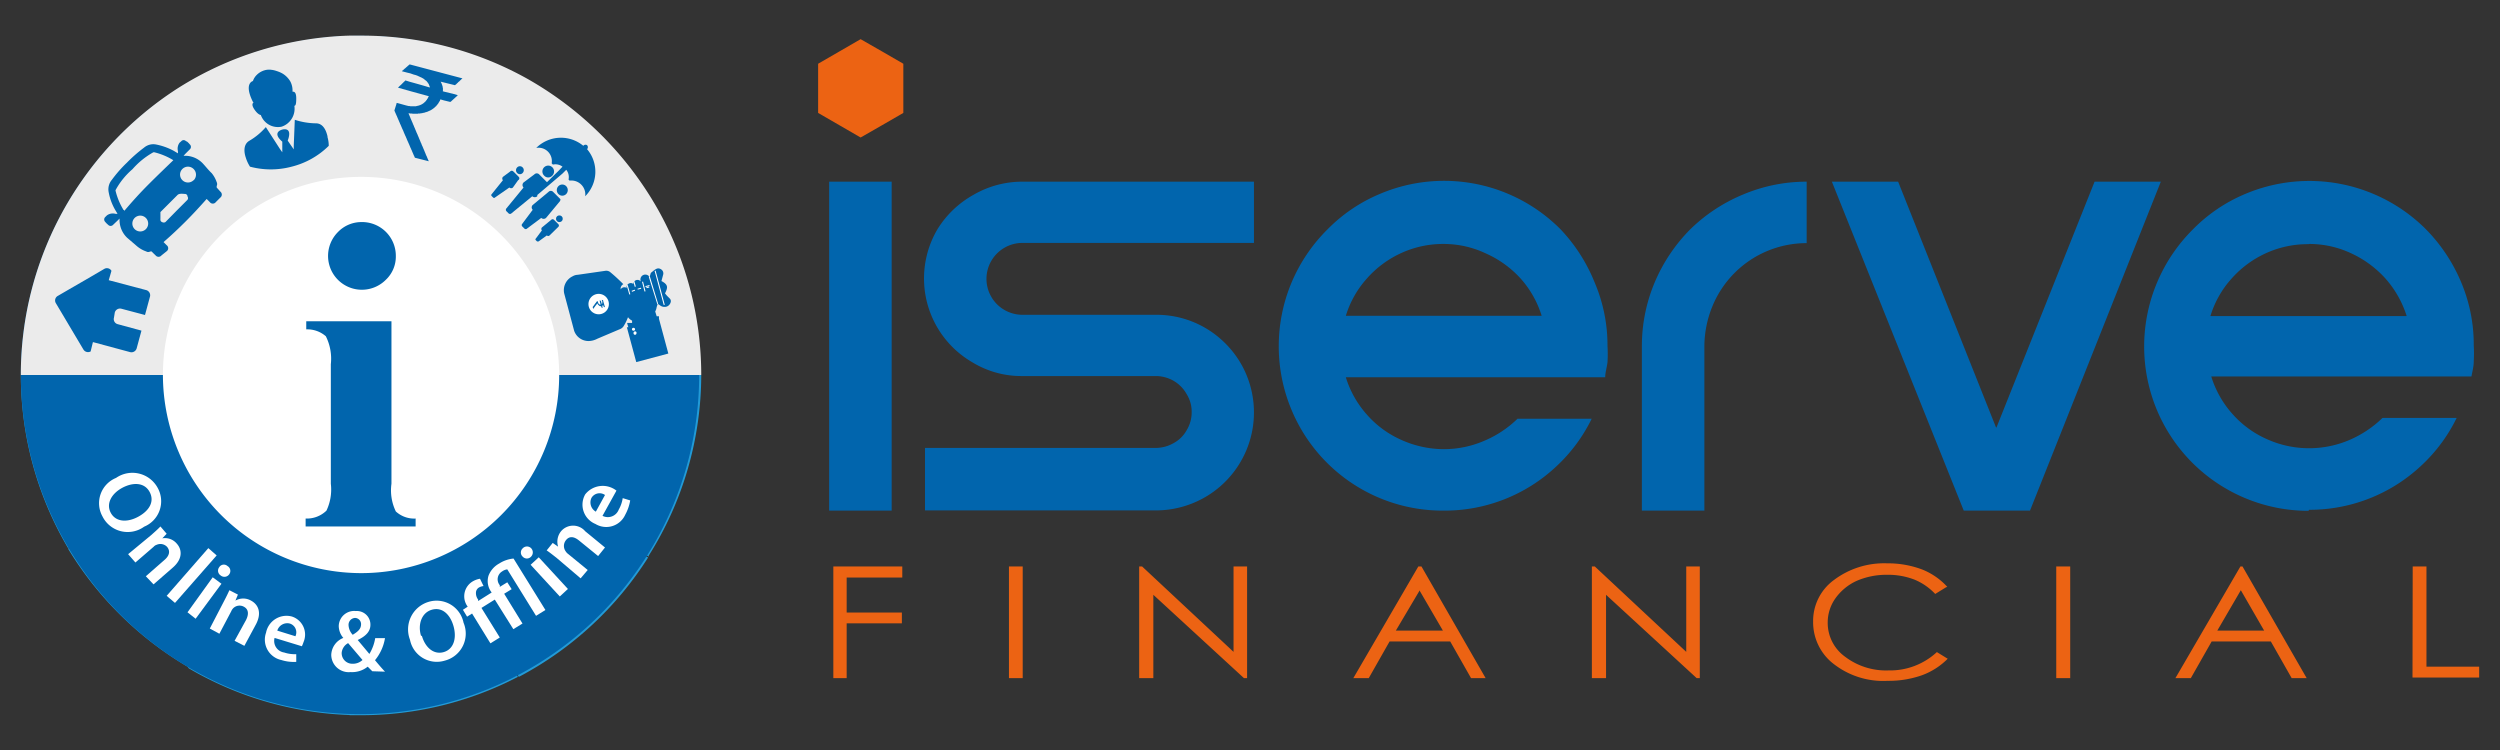 <svg id="Layer_1" data-name="Layer 1" xmlns="http://www.w3.org/2000/svg" viewBox="0 0 120 36"><rect x="0" y="0" width="120" height="36" fill="#333333" stroke="none"/><defs><style>.cls-1{fill:#229bd7;}.cls-1,.cls-2,.cls-3,.cls-6,.cls-7{fill-rule:evenodd;}.cls-2,.cls-4{fill:#0165ad;}.cls-3{fill:#ebebeb;}.cls-5,.cls-6{fill:#fff;}.cls-7{fill:#ec6313;}</style></defs><title>Iserve Logo-03</title><path class="cls-1" d="M26.74,18a9.39,9.39,0,0,1-1.6,5.26l0,0,6,3.46,0-.05A16.28,16.28,0,0,0,33.66,18Zm-1.63,5.3,6,3.46A16.38,16.38,0,0,1,25,32.44l-.1.05-3.46-6,.08,0a9.52,9.52,0,0,0,3.63-3.15ZM21.4,26.49a9.38,9.38,0,0,1-4.07.92h-.55v6.92h.55a16.28,16.28,0,0,0,7.53-1.84l-3.46-6Zm-4.62.91v6.92a16.34,16.34,0,0,1-7.72-2.24L9,32l3.46-6,.07,0a9.31,9.31,0,0,0,4.28,1.32ZM12.43,26a9.31,9.31,0,0,1-3.15-3.15l0,0-6,3.46,0,.05A16.51,16.51,0,0,0,9,32l3.46-6ZM9.25,22.84A9.37,9.37,0,0,1,7.92,18H1a16.33,16.33,0,0,0,2.26,8.3Z"/><path class="cls-2" d="M17.33,34.28A16.28,16.28,0,1,0,1,18,16.31,16.31,0,0,0,17.33,34.28Z"/><path class="cls-3" d="M31.55,10h0a16.56,16.56,0,0,0-6.24-6.22h0a16.32,16.32,0,0,0-8-2.07h-.55A16.28,16.28,0,0,0,8.56,4.22h0a16.45,16.45,0,0,0-5.7,6.21h0A16.28,16.28,0,0,0,1,17.88V18H7.92v-.1a9.36,9.36,0,0,1,.93-4v0A9.46,9.46,0,0,1,12,10.23l0,0A9.37,9.37,0,0,1,16.78,8.6h.55a9.3,9.3,0,0,1,4.51,1.15h0a9.46,9.46,0,0,1,3.69,3.68h0A9.43,9.43,0,0,1,26.74,18V18h6.92v0A16.22,16.22,0,0,0,31.55,10Z"/><path class="cls-2" d="M12.14,4.89h0c-.45-.9,0-1,0-1a.74.74,0,0,1,.19-.3.87.87,0,0,1,.48-.24.78.78,0,0,1,.21,0h0a1.1,1.1,0,0,1,.26.06,1.39,1.39,0,0,1,.28.12,1.09,1.09,0,0,1,.37.37.92.92,0,0,1,.11.5c.07,0,.18,0,.18.33s-.05.34-.09.35a.91.91,0,0,1-.61,1,.87.87,0,0,1-1-.56s-.12,0-.29-.24-.11-.32-.06-.36Zm3.58,1.65c-.05-.21-.18-.63-.57-.62a3.39,3.39,0,0,1-1-.17L14.1,7v.17l-.29-.42c.26-.69-.26-.53-.26-.53s-.53.12,0,.58l0,.51-.1-.14h0L13.34,7h0l-.58-.9a3.12,3.12,0,0,1-.78.65c-.34.19-.25.62-.18.82A1.76,1.76,0,0,0,12,8a3.88,3.88,0,0,0,2,0v0a3.85,3.85,0,0,0,1.78-1,1.5,1.5,0,0,0-.06-.42Z"/><path class="cls-2" d="M8.93,6.78a.15.15,0,0,0-.23,0l-.08.07a.48.48,0,0,0-.08.4.81.81,0,0,1,0,.11l-.2-.12a3,3,0,0,0-.88-.31.69.69,0,0,0-.55.16,7,7,0,0,0-.82.72,6.22,6.22,0,0,0-.72.82.71.71,0,0,0-.16.56,2.66,2.66,0,0,0,.31.87l.12.2a.29.29,0,0,1-.11,0,.48.48,0,0,0-.4.08l-.08.08a.16.16,0,0,0,0,.23.93.93,0,0,0,.14.14.16.16,0,0,0,.24,0l.22-.21.09-.09h0a.09.09,0,0,0,0,0,1.18,1.18,0,0,0,.36.92l.49.42a1.4,1.4,0,0,0,.43.24.18.18,0,0,0,.19,0,0,0,0,0,1,.07,0c.06.07.13.13.19.19a.18.18,0,0,0,.28,0L8,12.06a.18.18,0,0,0,0-.29l-.15-.15c.37-.32.72-.65,1.07-1s.67-.7,1-1.07l.15.15a.18.18,0,0,0,.29,0l.22-.22a.18.18,0,0,0,0-.28L10.4,9a0,0,0,0,1,0-.07.21.21,0,0,0,0-.19,1.4,1.4,0,0,0-.24-.43C10,8.16,9.88,8,9.73,7.84a1.17,1.17,0,0,0-.92-.36h0v0l.08-.09.22-.22a.16.16,0,0,0,0-.24.93.93,0,0,0-.14-.14Zm-3,3.3a3.19,3.19,0,0,1-.38-.91.07.07,0,0,1,0-.05h0l0,0a3.55,3.55,0,0,1,.81-1,3.75,3.75,0,0,1,1-.81l0,0h.05a3.19,3.19,0,0,1,.91.38l0,0C8,8,7.56,8.42,7.14,8.84s-.8.84-1.18,1.29l0-.05ZM7,11a.38.38,0,1,1,0-.54A.38.38,0,0,1,7,11ZM9,9.43a.14.14,0,0,1,0,.16l-.53.53h0l-.53.54a.16.16,0,0,1-.16,0,.12.12,0,0,1-.08-.13c0-.11,0-.27,0-.35l.41-.41.41-.41c.08-.08.23-.06.35-.05A.12.12,0,0,1,9,9.43Zm.29-.78a.38.38,0,1,1,0-.54A.38.38,0,0,1,9.3,8.65Z"/><path class="cls-2" d="M26.51,8.43a.28.28,0,1,0-.39,0A.26.26,0,0,0,26.51,8.43Z"/><path class="cls-2" d="M26.9,9.56l-.35-.35a.15.15,0,0,0-.22,0l-.76.63a.16.16,0,0,0,0,.23l0,0-.5.67a.09.09,0,0,0,0,.13l.1.1a.09.09,0,0,0,.13,0l.68-.51,0,0a.17.17,0,0,0,.23,0l.64-.77A.16.16,0,0,0,26.9,9.56Z"/><path class="cls-2" d="M27.18,9.31a.27.27,0,0,0,0-.37.26.26,0,0,0-.38,0,.27.27,0,0,0,0,.37A.26.26,0,0,0,27.18,9.31Z"/><path class="cls-2" d="M24.89,8.48l-.25-.25a.1.1,0,0,0-.15,0l-.35.26a.12.12,0,0,0,0,.16l0,0-.54.67a.06.06,0,0,0,0,.09l.07.07a.06.06,0,0,0,.09,0L24.45,9l0,0a.12.12,0,0,0,.17,0l.25-.35A.1.1,0,0,0,24.89,8.48Z"/><path class="cls-2" d="M25.09,8.3a.19.19,0,0,0,0-.26.18.18,0,0,0-.27,0,.19.19,0,0,0,0,.26A.18.18,0,0,0,25.09,8.3Z"/><path class="cls-2" d="M26.8,10.89a.09.09,0,0,0,0-.13l-.21-.21a.09.09,0,0,0-.13,0l-.45.37a.11.11,0,0,0,0,.14l0,0-.29.39a.05.05,0,0,0,0,.08l.06.06a0,0,0,0,0,.07,0l.4-.29,0,0a.09.09,0,0,0,.13,0Z"/><circle class="cls-4" cx="26.85" cy="10.5" r="0.16"/><path class="cls-2" d="M26.25,8.74s0,0,0,0l-.37-.37a.16.16,0,0,0-.23,0l-.52.39a.17.17,0,0,0,0,.24l0,0-.82,1a.1.1,0,0,0,0,.14l.1.1a.1.1,0,0,0,.14,0l1-.82,0,0a.18.18,0,0,0,.24,0l0-.06L27,8.33l.18-.18a.56.56,0,0,1,.11.47l.05.05a.67.67,0,0,1,.75.75h0a1.67,1.67,0,0,0,.09-2.26.14.14,0,0,0,0-.19A.13.13,0,0,0,28,7a1.68,1.68,0,0,0-2.26.1h0a.64.64,0,0,1,.74.74l.06.06A.56.56,0,0,1,27,8l-.18.19-.56.55Zm0,0Z"/><path class="cls-2" d="M31.18,13.3l.06-.2c.2-.16.31-.28.48-.18a.23.23,0,0,1,.11.27l-.08.3c.32.17.32.3.17.59a1.47,1.47,0,0,0,.19.21c.06.06.09.09.09.17s-.09.29-.33.27a.32.32,0,0,1-.17-.06l-.13-.09-.05.16a.58.58,0,0,1-.07.21l.07.23.11,0,0,.12h0l.45,1.67-1.54.41-.45-1.67.07,0-.06-.21.24,0,0-.11a.54.54,0,0,1-.29-.38l-.29-1a.21.21,0,0,1,.32-.19.2.2,0,0,1,.32-.19.2.2,0,0,1,.37-.1A.2.2,0,0,1,31.18,13.3Z"/><rect class="cls-5" x="31.49" y="13.02" width="0.05" height="1.69" transform="matrix(0.97, -0.26, 0.26, 0.97, -2.51, 8.56)"/><polygon class="cls-6" points="31.19 13.26 31.59 14.58 31.55 14.6 31.14 13.28 31.19 13.26"/><rect class="cls-5" x="30.84" y="13.37" width="0.05" height="0.48" transform="matrix(0.97, -0.25, 0.25, 0.97, -2.44, 8.27)"/><polygon class="cls-6" points="30.45 13.5 30.52 13.75 30.47 13.77 30.4 13.51 30.45 13.5"/><rect class="cls-5" x="30.14" y="13.68" width="0.05" height="0.46" transform="translate(-2.64 8.71) rotate(-15.75)"/><path class="cls-2" d="M30.09,14.94a.51.51,0,0,0,.09.18,2.39,2.39,0,0,1-.23.51.38.38,0,0,1-.22.18l-1.06.45a.92.92,0,0,1-.43.11.73.73,0,0,1-.68-.49l-.48-1.8a.74.74,0,0,1,.41-.82.51.51,0,0,1,.24-.07L29.05,13a.3.3,0,0,1,.25.07c.22.18.43.38.62.57a.24.24,0,0,0-.13.21Z"/><path class="cls-6" d="M30.48,15.79a.06.06,0,0,1-.05.08.07.07,0,1,1,0-.13A.06.06,0,0,1,30.48,15.79Z"/><path class="cls-6" d="M30.55,16a.07.07,0,1,1-.14,0,.08.08,0,0,1,.05-.09A.07.07,0,0,1,30.55,16Z"/><path class="cls-6" d="M29.21,14.47a.49.49,0,0,1-.35.6.49.49,0,1,1,.35-.6Z"/><polygon class="cls-6" points="31.18 13.73 30.99 13.78 30.98 13.73 31.17 13.68 31.18 13.73"/><polygon class="cls-6" points="30.78 13.86 30.61 13.9 30.6 13.86 30.76 13.81 30.78 13.86"/><polygon class="cls-6" points="31.17 13.8 31.04 13.83 31.02 13.79 31.15 13.75 31.17 13.8"/><rect class="cls-5" x="30.32" y="13.93" width="0.16" height="0.05" transform="translate(-2.97 11.67) rotate(-20.74)"/><polygon class="cls-2" points="28.95 14.41 28.95 14.41 28.95 14.41 28.94 14.41 28.94 14.41 28.94 14.41 28.94 14.41 28.94 14.41 28.94 14.41 28.94 14.41 28.94 14.41 28.93 14.41 28.93 14.41 28.93 14.41 28.93 14.4 28.93 14.4 28.93 14.4 28.93 14.4 28.93 14.4 28.93 14.4 28.92 14.4 28.92 14.4 28.92 14.4 28.92 14.4 28.92 14.4 28.92 14.4 28.92 14.4 28.91 14.4 28.91 14.4 28.91 14.4 28.91 14.4 28.91 14.4 28.91 14.4 28.91 14.4 28.91 14.4 28.91 14.4 28.9 14.4 28.9 14.4 28.9 14.4 28.9 14.39 28.9 14.39 28.9 14.39 28.9 14.39 28.9 14.39 28.89 14.39 28.89 14.39 28.89 14.39 28.89 14.39 28.89 14.39 28.89 14.39 28.89 14.39 28.89 14.39 28.88 14.39 28.89 14.39 28.89 14.43 28.9 14.44 28.91 14.47 28.91 14.48 28.91 14.49 28.91 14.49 28.91 14.5 28.91 14.5 28.91 14.51 28.91 14.51 28.91 14.51 28.91 14.52 28.91 14.52 28.91 14.52 28.91 14.53 28.91 14.53 28.91 14.53 28.91 14.53 28.91 14.54 28.91 14.54 28.91 14.54 28.91 14.54 28.91 14.54 28.91 14.55 28.91 14.55 28.91 14.55 28.91 14.55 28.91 14.55 28.91 14.55 28.91 14.56 28.91 14.56 28.91 14.56 28.91 14.56 28.91 14.56 28.91 14.56 28.91 14.56 28.91 14.56 28.91 14.57 28.91 14.57 28.91 14.57 28.9 14.57 28.9 14.57 28.9 14.57 28.9 14.57 28.9 14.57 28.9 14.57 28.9 14.57 28.9 14.58 28.9 14.58 28.9 14.58 28.9 14.58 28.9 14.58 28.9 14.58 28.9 14.58 28.9 14.58 28.9 14.58 28.9 14.58 28.9 14.59 28.89 14.59 28.89 14.59 28.89 14.59 28.89 14.59 28.89 14.59 28.89 14.59 28.89 14.59 28.89 14.59 28.89 14.59 28.89 14.6 28.89 14.6 28.88 14.6 28.88 14.56 28.86 14.51 28.85 14.46 28.84 14.44 28.84 14.44 28.84 14.44 28.84 14.44 28.84 14.44 28.84 14.44 28.84 14.44 28.84 14.44 28.83 14.44 28.83 14.44 28.83 14.44 28.83 14.44 28.83 14.44 28.83 14.44 28.83 14.43 28.82 14.43 28.82 14.43 28.82 14.43 28.82 14.43 28.82 14.43 28.82 14.43 28.82 14.43 28.82 14.43 28.82 14.43 28.81 14.43 28.81 14.43 28.81 14.43 28.81 14.43 28.81 14.43 28.81 14.43 28.8 14.43 28.8 14.43 28.8 14.43 28.8 14.43 28.8 14.43 28.8 14.43 28.8 14.43 28.8 14.43 28.79 14.43 28.79 14.42 28.79 14.42 28.79 14.42 28.79 14.42 28.79 14.42 28.79 14.42 28.79 14.42 28.78 14.42 28.78 14.42 28.78 14.42 28.8 14.51 28.83 14.62 28.83 14.62 28.83 14.62 28.82 14.62 28.82 14.62 28.82 14.62 28.82 14.62 28.81 14.62 28.81 14.62 28.81 14.62 28.81 14.62 28.8 14.62 28.8 14.62 28.8 14.62 28.8 14.62 28.8 14.62 28.8 14.62 28.79 14.62 28.79 14.62 28.79 14.62 28.79 14.62 28.79 14.62 28.79 14.62 28.79 14.62 28.79 14.61 28.78 14.61 28.78 14.61 28.78 14.61 28.78 14.61 28.78 14.61 28.78 14.61 28.78 14.61 28.78 14.61 28.77 14.61 28.77 14.61 28.77 14.61 28.77 14.61 28.77 14.61 28.77 14.61 28.77 14.61 28.77 14.61 28.77 14.61 28.77 14.61 28.77 14.61 28.76 14.61 28.76 14.6 28.76 14.6 28.76 14.6 28.76 14.6 28.76 14.6 28.76 14.6 28.76 14.6 28.76 14.6 28.76 14.6 28.75 14.6 28.75 14.6 28.75 14.6 28.75 14.6 28.75 14.6 28.75 14.6 28.75 14.59 28.75 14.59 28.75 14.59 28.75 14.59 28.75 14.59 28.74 14.59 28.74 14.59 28.74 14.59 28.74 14.59 28.74 14.58 28.74 14.58 28.74 14.58 28.74 14.58 28.73 14.58 28.73 14.58 28.73 14.57 28.73 14.57 28.73 14.57 28.73 14.57 28.73 14.57 28.73 14.56 28.73 14.56 28.72 14.56 28.72 14.56 28.72 14.55 28.72 14.55 28.72 14.54 28.71 14.54 28.71 14.53 28.71 14.52 28.7 14.48 28.7 14.47 28.69 14.46 28.68 14.46 28.65 14.47 28.64 14.47 28.64 14.47 28.64 14.48 28.64 14.48 28.64 14.48 28.64 14.48 28.64 14.48 28.64 14.48 28.64 14.48 28.64 14.48 28.64 14.48 28.64 14.48 28.63 14.49 28.63 14.49 28.63 14.49 28.63 14.49 28.63 14.49 28.63 14.49 28.63 14.49 28.63 14.49 28.63 14.49 28.63 14.49 28.63 14.49 28.63 14.5 28.63 14.5 28.63 14.5 28.62 14.5 28.62 14.5 28.62 14.5 28.62 14.5 28.62 14.5 28.62 14.5 28.62 14.5 28.62 14.51 28.62 14.51 28.62 14.51 28.62 14.51 28.62 14.51 28.62 14.51 28.62 14.51 28.61 14.51 28.61 14.51 28.61 14.51 28.61 14.51 28.61 14.52 28.61 14.52 28.61 14.52 28.61 14.52 28.61 14.52 28.61 14.52 28.61 14.52 28.61 14.52 28.61 14.52 28.61 14.52 28.61 14.52 28.61 14.53 28.6 14.53 28.6 14.53 28.6 14.53 28.6 14.53 28.6 14.53 28.6 14.53 28.6 14.53 28.6 14.53 28.6 14.53 28.6 14.53 28.6 14.54 28.6 14.54 28.6 14.54 28.6 14.54 28.59 14.54 28.59 14.54 28.59 14.54 28.59 14.54 28.59 14.54 28.59 14.54 28.59 14.54 28.59 14.54 28.59 14.55 28.59 14.55 28.59 14.55 28.59 14.55 28.59 14.55 28.59 14.55 28.59 14.55 28.59 14.55 28.59 14.55 28.58 14.55 28.58 14.56 28.58 14.56 28.58 14.56 28.58 14.56 28.58 14.56 28.58 14.56 28.58 14.56 28.58 14.56 28.58 14.56 28.58 14.56 28.58 14.56 28.57 14.57 28.57 14.57 28.57 14.57 28.57 14.57 28.57 14.57 28.57 14.57 28.57 14.57 28.57 14.57 28.57 14.57 28.57 14.57 28.57 14.57 28.57 14.58 28.57 14.58 28.57 14.58 28.57 14.58 28.56 14.58 28.56 14.58 28.56 14.58 28.56 14.58 28.56 14.58 28.56 14.58 28.56 14.59 28.56 14.59 28.56 14.59 28.56 14.59 28.56 14.59 28.56 14.59 28.56 14.59 28.56 14.59 28.56 14.59 28.55 14.59 28.55 14.59 28.55 14.6 28.55 14.6 28.55 14.6 28.55 14.6 28.55 14.6 28.55 14.6 28.55 14.6 28.55 14.6 28.55 14.6 28.55 14.6 28.55 14.6 28.55 14.61 28.55 14.61 28.55 14.61 28.54 14.61 28.54 14.61 28.54 14.61 28.54 14.61 28.54 14.61 28.54 14.61 28.54 14.61 28.54 14.61 28.54 14.62 28.54 14.62 28.54 14.62 28.54 14.62 28.54 14.62 28.54 14.62 28.53 14.62 28.53 14.62 28.53 14.62 28.53 14.62 28.53 14.62 28.53 14.63 28.53 14.63 28.53 14.63 28.53 14.63 28.53 14.63 28.53 14.63 28.53 14.63 28.53 14.63 28.53 14.63 28.52 14.63 28.52 14.63 28.52 14.64 28.52 14.64 28.52 14.64 28.52 14.64 28.52 14.64 28.52 14.64 28.52 14.64 28.52 14.64 28.52 14.64 28.52 14.64 28.52 14.64 28.52 14.64 28.52 14.65 28.52 14.65 28.52 14.65 28.52 14.65 28.51 14.65 28.51 14.65 28.51 14.65 28.51 14.65 28.51 14.65 28.51 14.65 28.51 14.66 28.51 14.66 28.51 14.66 28.51 14.66 28.51 14.66 28.51 14.66 28.5 14.66 28.5 14.66 28.5 14.66 28.5 14.66 28.5 14.66 28.5 14.66 28.5 14.67 28.5 14.67 28.5 14.67 28.5 14.67 28.5 14.67 28.5 14.67 28.5 14.67 28.5 14.67 28.5 14.67 28.5 14.67 28.49 14.68 28.49 14.68 28.49 14.68 28.49 14.68 28.49 14.68 28.49 14.68 28.49 14.68 28.49 14.68 28.49 14.68 28.49 14.68 28.49 14.69 28.49 14.69 28.49 14.69 28.48 14.69 28.48 14.69 28.48 14.69 28.48 14.69 28.48 14.69 28.48 14.69 28.48 14.69 28.48 14.69 28.48 14.7 28.48 14.7 28.48 14.7 28.48 14.7 28.48 14.7 28.48 14.7 28.48 14.7 28.48 14.7 28.47 14.7 28.47 14.7 28.47 14.7 28.47 14.71 28.47 14.71 28.47 14.71 28.47 14.71 28.47 14.71 28.47 14.71 28.47 14.71 28.47 14.71 28.47 14.71 28.46 14.71 28.46 14.71 28.46 14.71 28.46 14.72 28.46 14.72 28.46 14.72 28.46 14.72 28.46 14.72 28.46 14.72 28.46 14.72 28.46 14.72 28.46 14.72 28.46 14.72 28.46 14.72 28.46 14.73 28.46 14.73 28.45 14.73 28.45 14.73 28.45 14.73 28.45 14.73 28.45 14.73 28.45 14.73 28.45 14.73 28.45 14.73 28.45 14.73 28.45 14.74 28.45 14.74 28.45 14.74 28.47 14.83 28.47 14.83 28.47 14.83 28.47 14.82 28.47 14.82 28.48 14.82 28.48 14.82 28.48 14.82 28.48 14.82 28.48 14.82 28.48 14.82 28.48 14.82 28.48 14.82 28.48 14.82 28.48 14.81 28.48 14.81 28.48 14.81 28.48 14.81 28.48 14.81 28.48 14.81 28.48 14.81 28.49 14.81 28.49 14.81 28.49 14.81 28.49 14.8 28.49 14.8 28.49 14.8 28.49 14.8 28.49 14.8 28.49 14.8 28.49 14.8 28.49 14.8 28.49 14.8 28.5 14.8 28.5 14.8 28.5 14.79 28.5 14.79 28.5 14.79 28.5 14.79 28.5 14.79 28.5 14.79 28.5 14.79 28.5 14.79 28.5 14.79 28.5 14.79 28.5 14.79 28.5 14.79 28.5 14.78 28.5 14.78 28.51 14.78 28.51 14.78 28.51 14.78 28.51 14.78 28.51 14.78 28.51 14.78 28.51 14.78 28.51 14.78 28.51 14.78 28.51 14.77 28.51 14.77 28.51 14.77 28.52 14.77 28.52 14.77 28.52 14.77 28.52 14.77 28.52 14.77 28.52 14.77 28.52 14.77 28.52 14.76 28.52 14.76 28.52 14.76 28.52 14.76 28.52 14.76 28.52 14.76 28.52 14.76 28.52 14.76 28.52 14.76 28.53 14.76 28.53 14.76 28.53 14.75 28.53 14.75 28.53 14.75 28.53 14.75 28.53 14.75 28.53 14.75 28.53 14.75 28.53 14.75 28.53 14.75 28.53 14.75 28.53 14.74 28.53 14.74 28.54 14.74 28.54 14.74 28.54 14.74 28.54 14.74 28.54 14.74 28.54 14.74 28.54 14.74 28.54 14.74 28.54 14.74 28.54 14.73 28.54 14.73 28.54 14.73 28.54 14.73 28.54 14.73 28.54 14.73 28.55 14.73 28.55 14.73 28.55 14.73 28.55 14.73 28.55 14.73 28.55 14.72 28.55 14.72 28.55 14.72 28.55 14.72 28.55 14.72 28.55 14.72 28.55 14.72 28.55 14.72 28.55 14.72 28.55 14.72 28.56 14.72 28.56 14.71 28.56 14.71 28.56 14.71 28.56 14.71 28.56 14.71 28.56 14.71 28.56 14.71 28.56 14.71 28.56 14.71 28.56 14.71 28.56 14.71 28.56 14.7 28.57 14.7 28.57 14.7 28.57 14.7 28.57 14.7 28.57 14.7 28.57 14.7 28.57 14.7 28.57 14.7 28.57 14.7 28.57 14.7 28.57 14.7 28.57 14.69 28.57 14.69 28.57 14.69 28.57 14.69 28.57 14.69 28.58 14.69 28.58 14.69 28.58 14.69 28.58 14.69 28.58 14.69 28.58 14.69 28.58 14.68 28.58 14.68 28.58 14.68 28.58 14.68 28.58 14.68 28.58 14.68 28.59 14.68 28.59 14.68 28.59 14.68 28.59 14.68 28.59 14.67 28.59 14.67 28.59 14.67 28.59 14.67 28.59 14.67 28.59 14.67 28.59 14.67 28.59 14.67 28.59 14.67 28.59 14.67 28.59 14.66 28.59 14.66 28.6 14.66 28.6 14.66 28.6 14.66 28.6 14.66 28.6 14.66 28.6 14.66 28.6 14.66 28.6 14.66 28.6 14.66 28.6 14.65 28.6 14.65 28.6 14.65 28.6 14.65 28.61 14.65 28.61 14.65 28.61 14.65 28.61 14.65 28.61 14.65 28.61 14.65 28.61 14.64 28.61 14.64 28.61 14.64 28.61 14.64 28.61 14.64 28.61 14.64 28.61 14.64 28.61 14.64 28.61 14.64 28.61 14.64 28.61 14.64 28.62 14.64 28.62 14.63 28.62 14.63 28.62 14.63 28.62 14.63 28.62 14.63 28.62 14.63 28.62 14.63 28.62 14.63 28.62 14.63 28.62 14.63 28.62 14.63 28.62 14.62 28.63 14.62 28.63 14.62 28.63 14.62 28.63 14.62 28.63 14.62 28.63 14.62 28.63 14.62 28.63 14.62 28.63 14.62 28.63 14.62 28.63 14.61 28.63 14.61 28.63 14.61 28.63 14.61 28.64 14.61 28.64 14.61 28.64 14.61 28.64 14.61 28.64 14.61 28.64 14.61 28.64 14.61 28.64 14.6 28.64 14.6 28.64 14.6 28.64 14.6 28.64 14.6 28.64 14.6 28.64 14.6 28.64 14.6 28.65 14.6 28.65 14.6 28.65 14.6 28.65 14.59 28.65 14.59 28.65 14.59 28.65 14.59 28.65 14.59 28.65 14.59 28.65 14.59 28.65 14.59 28.65 14.59 28.65 14.59 28.66 14.59 28.66 14.58 28.66 14.58 28.66 14.58 28.66 14.58 28.66 14.58 28.66 14.58 28.66 14.58 28.66 14.58 28.66 14.58 28.66 14.58 28.66 14.57 28.66 14.57 28.66 14.57 28.66 14.57 28.66 14.57 28.67 14.57 28.67 14.57 28.67 14.57 28.67 14.57 28.67 14.57 28.67 14.56 28.67 14.56 28.67 14.56 28.67 14.56 28.67 14.56 28.67 14.56 28.68 14.56 28.68 14.57 28.68 14.57 28.68 14.57 28.68 14.58 28.68 14.58 28.68 14.59 28.68 14.59 28.69 14.59 28.69 14.59 28.69 14.6 28.69 14.6 28.69 14.6 28.69 14.6 28.7 14.61 28.7 14.61 28.7 14.61 28.7 14.61 28.7 14.61 28.7 14.62 28.7 14.62 28.7 14.62 28.71 14.62 28.71 14.62 28.71 14.62 28.71 14.63 28.71 14.63 28.71 14.63 28.71 14.63 28.71 14.63 28.71 14.63 28.72 14.63 28.72 14.64 28.72 14.64 28.72 14.64 28.72 14.64 28.72 14.64 28.72 14.64 28.72 14.64 28.72 14.64 28.73 14.64 28.73 14.65 28.73 14.65 28.73 14.65 28.73 14.65 28.73 14.65 28.73 14.65 28.73 14.65 28.73 14.65 28.73 14.65 28.73 14.65 28.74 14.65 28.74 14.66 28.74 14.66 28.74 14.66 28.74 14.66 28.74 14.66 28.74 14.66 28.74 14.66 28.74 14.66 28.75 14.66 28.75 14.66 28.75 14.66 28.75 14.66 28.75 14.66 28.75 14.67 28.75 14.67 28.75 14.67 28.75 14.67 28.75 14.67 28.75 14.67 28.75 14.67 28.76 14.67 28.76 14.67 28.76 14.67 28.76 14.67 28.76 14.67 28.76 14.67 28.76 14.67 28.76 14.67 28.76 14.68 28.76 14.68 28.76 14.68 28.77 14.68 28.77 14.68 28.77 14.68 28.77 14.68 28.77 14.68 28.77 14.68 28.77 14.68 28.77 14.68 28.77 14.68 28.77 14.68 28.77 14.68 28.78 14.68 28.78 14.68 28.78 14.68 28.78 14.68 28.78 14.68 28.78 14.69 28.78 14.69 28.78 14.69 28.78 14.69 28.79 14.69 28.79 14.69 28.79 14.69 28.79 14.69 28.79 14.69 28.79 14.69 28.79 14.69 28.79 14.69 28.8 14.69 28.8 14.69 28.8 14.69 28.8 14.69 28.8 14.69 28.8 14.69 28.8 14.69 28.8 14.69 28.81 14.69 28.81 14.69 28.81 14.69 28.81 14.69 28.81 14.69 28.82 14.69 28.82 14.69 28.82 14.69 28.82 14.69 28.82 14.69 28.82 14.7 28.83 14.7 28.83 14.7 28.83 14.7 28.84 14.7 28.84 14.7 28.84 14.7 28.84 14.69 28.85 14.69 28.85 14.69 28.86 14.72 28.87 14.76 28.87 14.76 28.87 14.76 28.87 14.76 28.87 14.76 28.88 14.76 28.88 14.76 28.88 14.76 28.88 14.76 28.88 14.76 28.88 14.76 28.88 14.76 28.88 14.76 28.89 14.76 28.89 14.76 28.89 14.76 28.89 14.76 28.89 14.76 28.89 14.76 28.89 14.76 28.89 14.76 28.89 14.77 28.9 14.77 28.9 14.77 28.9 14.77 28.9 14.77 28.9 14.77 28.9 14.77 28.9 14.77 28.91 14.77 28.91 14.77 28.91 14.77 28.91 14.77 28.91 14.77 28.91 14.77 28.91 14.77 28.91 14.77 28.91 14.77 28.92 14.77 28.92 14.77 28.92 14.77 28.92 14.77 28.92 14.77 28.92 14.78 28.92 14.78 28.93 14.78 28.93 14.78 28.93 14.78 28.93 14.78 28.93 14.78 28.93 14.78 28.92 14.74 28.91 14.69 28.9 14.68 28.91 14.68 28.91 14.68 28.91 14.68 28.92 14.68 28.92 14.67 28.92 14.67 28.92 14.67 28.92 14.67 28.92 14.67 28.93 14.67 28.93 14.67 28.93 14.67 28.93 14.66 28.93 14.66 28.93 14.66 28.93 14.66 28.93 14.66 28.93 14.66 28.93 14.66 28.94 14.66 28.94 14.66 28.94 14.66 28.94 14.65 28.94 14.65 28.94 14.65 28.94 14.65 28.94 14.65 28.94 14.65 28.94 14.65 28.94 14.65 28.94 14.65 28.95 14.65 28.95 14.65 28.95 14.64 28.95 14.64 28.95 14.64 28.95 14.64 28.95 14.64 28.95 14.64 28.95 14.64 28.95 14.64 28.95 14.64 28.98 14.73 28.98 14.73 28.98 14.73 28.98 14.73 28.98 14.73 28.98 14.73 28.98 14.73 28.98 14.73 28.99 14.73 28.99 14.73 28.99 14.73 28.99 14.73 28.99 14.73 28.99 14.73 28.99 14.73 29 14.73 29 14.73 29 14.74 29 14.74 29 14.74 29 14.74 29 14.74 29 14.74 29.01 14.74 29.01 14.74 29.01 14.74 29.01 14.74 29.01 14.74 29.01 14.74 29.01 14.74 29.02 14.74 29.02 14.74 29.02 14.74 29.02 14.74 29.02 14.74 29.02 14.74 29.02 14.74 29.02 14.74 29.02 14.74 29.03 14.74 29.03 14.74 29.03 14.74 29.03 14.75 29.03 14.75 29.03 14.75 29.03 14.75 29.04 14.75 29.04 14.75 29.04 14.75 29.04 14.75 28.95 14.44 28.95 14.41"/><polygon class="cls-2" points="19.66 3.09 19.66 3.1 19.65 3.1 19.64 3.11 19.64 3.11 19.63 3.12 19.62 3.12 19.61 3.13 19.61 3.14 19.6 3.15 19.59 3.15 19.59 3.16 19.58 3.16 19.57 3.17 19.56 3.17 19.56 3.18 19.55 3.19 19.54 3.2 19.54 3.2 19.53 3.21 19.52 3.21 19.51 3.22 19.51 3.23 19.5 3.23 19.49 3.24 19.48 3.25 19.48 3.25 19.47 3.26 19.46 3.26 19.46 3.27 19.45 3.28 19.44 3.28 19.43 3.29 19.43 3.29 19.42 3.3 19.41 3.31 19.41 3.31 19.4 3.32 19.39 3.33 19.39 3.33 19.38 3.34 19.37 3.34 19.36 3.35 19.36 3.36 19.35 3.37 19.34 3.37 19.33 3.38 19.33 3.38 19.32 3.39 19.31 3.4 19.3 3.4 19.3 3.41 19.29 3.42 19.33 3.43 19.56 3.49 19.69 3.52 19.86 3.58 19.94 3.6 20 3.62 20.05 3.64 20.09 3.66 20.12 3.67 20.15 3.69 20.18 3.7 20.2 3.71 20.23 3.72 20.24 3.73 20.26 3.74 20.28 3.75 20.3 3.76 20.32 3.77 20.33 3.78 20.34 3.79 20.36 3.8 20.37 3.81 20.38 3.82 20.39 3.83 20.4 3.84 20.41 3.84 20.42 3.85 20.43 3.86 20.44 3.87 20.45 3.88 20.46 3.88 20.47 3.89 20.48 3.9 20.48 3.91 20.49 3.91 20.5 3.92 20.5 3.93 20.51 3.94 20.51 3.94 20.52 3.95 20.53 3.96 20.53 3.96 20.53 3.97 20.54 3.98 20.55 3.99 20.55 3.99 20.55 4 20.56 4 20.56 4.01 20.57 4.02 20.57 4.02 20.57 4.03 20.58 4.04 20.58 4.04 20.59 4.05 20.59 4.06 20.59 4.06 20.59 4.08 20.6 4.08 20.6 4.09 20.6 4.1 20.61 4.11 20.61 4.11 20.61 4.13 20.62 4.13 20.62 4.14 20.62 4.15 20.63 4.16 20.63 4.17 20.63 4.18 20.63 4.2 20.36 4.12 20.01 4.02 19.65 3.92 19.46 3.86 19.45 3.87 19.44 3.88 19.44 3.89 19.43 3.89 19.42 3.9 19.41 3.91 19.41 3.91 19.4 3.92 19.39 3.93 19.38 3.94 19.38 3.94 19.37 3.95 19.36 3.96 19.35 3.96 19.35 3.97 19.34 3.98 19.33 3.99 19.32 3.99 19.32 4 19.31 4.01 19.3 4.02 19.29 4.03 19.29 4.03 19.28 4.04 19.27 4.05 19.26 4.05 19.26 4.06 19.25 4.07 19.24 4.08 19.23 4.08 19.23 4.09 19.22 4.1 19.21 4.1 19.2 4.11 19.2 4.12 19.19 4.12 19.18 4.13 19.17 4.14 19.17 4.15 19.16 4.15 19.15 4.16 19.14 4.17 19.14 4.18 19.13 4.18 19.12 4.19 19.11 4.2 19.11 4.21 19.11 4.21 19.75 4.39 20.59 4.62 20.57 4.64 20.56 4.66 20.55 4.68 20.54 4.7 20.53 4.72 20.52 4.74 20.51 4.75 20.5 4.76 20.49 4.78 20.49 4.79 20.48 4.8 20.47 4.81 20.46 4.82 20.45 4.83 20.45 4.84 20.44 4.85 20.43 4.86 20.42 4.87 20.41 4.88 20.41 4.88 20.4 4.89 20.39 4.9 20.38 4.91 20.38 4.91 20.37 4.92 20.36 4.92 20.35 4.93 20.35 4.94 20.34 4.94 20.33 4.95 20.33 4.95 20.32 4.96 20.31 4.97 20.3 4.97 20.3 4.97 20.29 4.98 20.29 4.98 20.28 4.99 20.27 4.99 20.26 5 20.26 5 20.25 5 20.25 5.01 20.24 5.01 20.23 5.01 20.22 5.02 20.21 5.02 20.21 5.03 20.2 5.03 20.19 5.03 20.18 5.04 20.18 5.04 20.17 5.04 20.16 5.05 20.15 5.05 20.14 5.05 20.13 5.06 20.13 5.06 20.11 5.06 20.11 5.07 20.1 5.07 20.09 5.07 20.07 5.07 20.07 5.08 20.05 5.08 20.04 5.08 20.03 5.08 20.02 5.09 20.01 5.09 19.99 5.09 19.98 5.09 19.97 5.1 19.95 5.1 19.94 5.1 19.92 5.1 19.91 5.1 19.89 5.1 19.87 5.1 19.85 5.1 19.83 5.1 19.81 5.1 19.78 5.1 19.76 5.1 19.73 5.1 19.7 5.1 19.66 5.09 19.62 5.09 19.57 5.08 19.49 5.06 19.2 4.98 19.09 4.95 19.04 4.94 19.02 5.02 18.95 5.24 18.93 5.31 18.94 5.32 18.94 5.33 18.94 5.33 18.95 5.34 18.95 5.35 18.95 5.36 18.96 5.37 18.96 5.37 18.96 5.38 18.97 5.39 18.97 5.4 18.97 5.4 18.98 5.42 18.98 5.42 18.98 5.43 18.99 5.43 18.99 5.45 18.99 5.45 19 5.46 19 5.47 19 5.48 19.01 5.48 19.01 5.49 19.02 5.5 19.02 5.51 19.02 5.52 19.02 5.52 19.03 5.53 19.03 5.54 19.04 5.55 19.04 5.55 19.04 5.56 19.05 5.57 19.05 5.58 19.05 5.58 19.06 5.59 19.06 5.6 19.06 5.61 19.07 5.62 19.07 5.63 19.07 5.63 19.08 5.64 19.08 5.65 19.08 5.66 19.09 5.67 19.09 5.67 19.09 5.68 19.1 5.69 19.1 5.7 19.1 5.7 19.11 5.71 19.11 5.72 19.11 5.73 19.12 5.73 19.12 5.74 19.12 5.75 19.13 5.76 19.13 5.77 19.13 5.77 19.14 5.78 19.14 5.79 19.14 5.8 19.15 5.8 19.15 5.82 19.16 5.82 19.16 5.83 19.16 5.83 19.16 5.85 19.17 5.85 19.17 5.86 19.17 5.87 19.18 5.88 19.18 5.88 19.19 5.89 19.19 5.9 19.19 5.91 19.2 5.92 19.2 5.92 19.2 5.93 19.2 5.94 19.21 5.95 19.21 5.95 19.21 5.96 19.22 5.97 19.22 5.98 19.23 5.98 19.23 6 19.23 6 19.24 6.01 19.24 6.02 19.24 6.03 19.25 6.03 19.25 6.04 19.25 6.05 19.26 6.06 19.26 6.07 19.26 6.07 19.27 6.08 19.27 6.09 19.27 6.1 19.28 6.1 19.28 6.11 19.28 6.12 19.29 6.13 19.29 6.13 19.29 6.15 19.3 6.15 19.3 6.16 19.3 6.17 19.31 6.18 19.31 6.18 19.32 6.19 19.32 6.2 19.32 6.21 19.32 6.21 19.33 6.22 19.33 6.23 19.34 6.24 19.34 6.25 19.34 6.25 19.35 6.26 19.35 6.27 19.35 6.28 19.36 6.28 19.36 6.29 19.36 6.3 19.37 6.31 19.37 6.32 19.37 6.32 19.38 6.33 19.38 6.34 19.38 6.35 19.39 6.36 19.39 6.37 19.39 6.37 19.4 6.38 19.4 6.39 19.4 6.4 19.41 6.4 19.41 6.41 19.41 6.42 19.42 6.43 19.42 6.43 19.42 6.44 19.43 6.45 19.43 6.46 19.43 6.47 19.44 6.47 19.44 6.48 19.44 6.49 19.45 6.5 19.45 6.5 19.45 6.51 19.46 6.52 19.46 6.53 19.47 6.54 19.47 6.55 19.47 6.55 19.48 6.56 19.48 6.57 19.48 6.58 19.49 6.58 19.49 6.59 19.49 6.6 19.5 6.61 19.5 6.62 19.5 6.62 19.51 6.63 19.51 6.64 19.51 6.65 19.52 6.65 19.52 6.66 19.52 6.67 19.53 6.68 19.53 6.68 19.53 6.7 19.54 6.7 19.54 6.71 19.54 6.72 19.55 6.73 19.55 6.73 19.55 6.74 19.56 6.75 19.56 6.76 19.56 6.77 19.57 6.77 19.57 6.78 19.57 6.79 19.58 6.8 19.58 6.8 19.59 6.81 19.59 6.82 19.59 6.83 19.59 6.83 19.6 6.85 19.6 6.85 19.61 6.86 19.61 6.87 19.61 6.88 19.62 6.88 19.62 6.89 19.62 6.9 19.63 6.91 19.63 6.92 19.63 6.92 19.64 6.93 19.64 6.94 19.64 6.95 19.65 6.95 19.65 6.96 19.65 6.97 19.66 6.98 19.66 6.99 19.66 6.99 19.67 7 19.67 7.01 19.67 7.02 19.68 7.02 19.68 7.03 19.68 7.04 19.69 7.05 19.69 7.05 19.69 7.07 19.7 7.07 19.7 7.08 19.7 7.09 19.71 7.1 19.71 7.1 19.71 7.11 19.72 7.12 19.72 7.13 19.73 7.13 19.73 7.14 19.73 7.15 19.73 7.16 19.74 7.17 19.74 7.17 19.75 7.18 19.75 7.19 19.75 7.2 19.76 7.2 19.76 7.21 19.76 7.22 19.77 7.23 19.77 7.23 19.77 7.25 19.78 7.25 19.78 7.26 19.78 7.27 19.79 7.28 19.79 7.28 19.79 7.29 19.8 7.3 19.8 7.31 19.8 7.32 19.81 7.32 19.81 7.33 19.81 7.34 19.82 7.35 19.82 7.35 19.82 7.36 19.83 7.37 19.83 7.38 19.83 7.38 19.84 7.4 19.84 7.4 19.84 7.41 19.85 7.42 19.85 7.43 19.85 7.43 19.86 7.44 19.86 7.45 19.86 7.46 19.87 7.47 19.87 7.47 19.88 7.48 19.88 7.49 19.88 7.5 19.89 7.5 19.89 7.51 19.89 7.52 19.9 7.53 19.9 7.53 19.9 7.54 19.91 7.55 19.91 7.56 19.91 7.57 20.58 7.74 20.58 7.74 20.58 7.73 20.57 7.72 20.57 7.71 20.57 7.71 20.56 7.7 20.56 7.69 20.56 7.68 20.55 7.68 20.55 7.67 20.55 7.66 20.54 7.65 20.54 7.64 20.54 7.63 20.53 7.63 20.53 7.62 20.52 7.61 20.52 7.6 20.52 7.59 20.52 7.59 20.51 7.58 20.51 7.57 20.5 7.56 20.5 7.56 20.5 7.54 20.5 7.54 20.49 7.53 20.49 7.52 20.48 7.51 20.48 7.51 20.48 7.5 20.48 7.49 20.47 7.48 20.47 7.48 20.46 7.47 20.46 7.46 20.46 7.45 20.45 7.45 20.45 7.43 20.45 7.43 20.44 7.42 20.44 7.41 20.44 7.4 20.43 7.4 20.43 7.39 20.43 7.38 20.42 7.37 20.42 7.36 20.42 7.35 20.41 7.35 20.41 7.34 20.41 7.33 20.4 7.32 20.4 7.32 20.4 7.31 20.39 7.3 20.39 7.29 20.39 7.28 20.38 7.28 20.38 7.27 20.38 7.26 20.37 7.25 20.37 7.24 20.37 7.23 20.36 7.23 20.36 7.22 20.36 7.21 20.35 7.2 20.35 7.2 20.35 7.18 20.34 7.18 20.34 7.17 20.34 7.17 20.33 7.15 20.33 7.15 20.33 7.14 20.32 7.13 20.32 7.12 20.32 7.12 20.31 7.11 20.31 7.1 20.31 7.09 20.3 7.08 20.3 7.07 20.3 7.07 20.29 7.06 20.29 7.05 20.29 7.04 20.28 7.04 20.28 7.03 20.28 7.02 20.27 7.01 20.27 7 20.26 7 20.26 6.99 20.26 6.98 20.25 6.97 20.25 6.97 20.25 6.95 20.24 6.95 20.24 6.94 20.24 6.93 20.23 6.92 20.23 6.92 20.23 6.91 20.23 6.9 20.22 6.89 20.22 6.88 20.21 6.87 20.21 6.87 20.21 6.86 20.2 6.85 20.2 6.84 20.2 6.84 20.19 6.83 20.19 6.82 20.19 6.81 20.18 6.8 20.18 6.8 20.18 6.79 20.17 6.78 20.17 6.77 20.17 6.76 20.16 6.75 20.16 6.75 20.16 6.74 20.15 6.73 20.15 6.72 20.15 6.72 20.14 6.71 20.14 6.7 20.14 6.69 20.13 6.68 20.13 6.67 20.13 6.67 20.12 6.66 20.12 6.65 20.12 6.64 20.11 6.64 20.11 6.63 20.11 6.62 20.1 6.61 20.1 6.61 20.1 6.59 20.09 6.59 20.09 6.58 20.09 6.57 20.08 6.56 20.08 6.55 20.08 6.55 20.07 6.54 20.07 6.53 20.07 6.53 20.06 6.52 20.06 6.51 20.06 6.5 20.05 6.49 20.05 6.48 20.05 6.47 20.04 6.47 20.04 6.46 20.04 6.45 20.03 6.44 20.03 6.44 20.02 6.42 20.02 6.42 20.02 6.41 20.02 6.41 20.01 6.39 20.01 6.39 20 6.38 20 6.37 20 6.36 19.99 6.36 19.99 6.35 19.99 6.34 19.98 6.33 19.98 6.32 19.98 6.31 19.97 6.31 19.97 6.3 19.97 6.29 19.96 6.28 19.96 6.28 19.96 6.27 19.95 6.26 19.95 6.25 19.95 6.24 19.94 6.24 19.94 6.22 19.94 6.22 19.93 6.21 19.93 6.21 19.93 6.19 19.92 6.19 19.92 6.18 19.92 6.17 19.91 6.16 19.91 6.16 19.91 6.15 19.9 6.14 19.9 6.13 19.9 6.13 19.89 6.11 19.89 6.11 19.89 6.1 19.88 6.09 19.88 6.08 19.88 6.08 19.87 6.07 19.87 6.06 19.87 6.05 19.86 6.04 19.86 6.04 19.86 6.03 19.85 6.02 19.85 6.01 19.85 6 19.84 6 19.84 5.99 19.84 5.98 19.83 5.97 19.83 5.96 19.82 5.96 19.82 5.95 19.82 5.94 19.82 5.93 19.81 5.93 19.81 5.91 19.81 5.91 19.8 5.9 19.8 5.89 19.8 5.88 19.79 5.88 19.79 5.87 19.79 5.86 19.78 5.85 19.78 5.84 19.77 5.83 19.77 5.83 19.77 5.82 19.76 5.81 19.76 5.8 19.76 5.79 19.75 5.79 19.75 5.78 19.75 5.77 19.74 5.76 19.74 5.76 19.74 5.75 19.73 5.74 19.73 5.73 19.73 5.72 19.72 5.71 19.72 5.71 19.72 5.7 19.71 5.69 19.71 5.68 19.71 5.68 19.7 5.67 19.7 5.66 19.7 5.65 19.69 5.64 19.69 5.63 19.69 5.63 19.68 5.62 19.68 5.61 19.68 5.6 19.67 5.6 19.67 5.59 19.67 5.58 19.66 5.57 19.66 5.56 19.66 5.56 19.65 5.55 19.65 5.54 19.65 5.53 19.64 5.52 19.64 5.52 19.64 5.51 19.63 5.5 19.63 5.49 19.63 5.48 19.62 5.48 19.62 5.47 19.62 5.46 19.61 5.45 19.61 5.45 19.61 5.43 19.62 5.44 19.66 5.44 19.69 5.45 19.72 5.45 19.76 5.45 19.78 5.45 19.81 5.46 19.83 5.46 19.86 5.46 19.88 5.46 19.9 5.46 19.93 5.46 19.95 5.46 19.96 5.46 19.99 5.46 20 5.46 20.02 5.46 20.04 5.46 20.05 5.46 20.07 5.45 20.09 5.45 20.1 5.45 20.12 5.45 20.13 5.45 20.15 5.45 20.16 5.45 20.18 5.44 20.19 5.44 20.2 5.44 20.22 5.44 20.23 5.44 20.24 5.43 20.25 5.43 20.27 5.43 20.28 5.43 20.29 5.42 20.3 5.42 20.31 5.42 20.32 5.42 20.34 5.41 20.35 5.41 20.36 5.41 20.37 5.41 20.38 5.4 20.39 5.4 20.4 5.4 20.41 5.39 20.42 5.39 20.43 5.39 20.44 5.39 20.45 5.38 20.45 5.38 20.47 5.38 20.48 5.38 20.48 5.37 20.49 5.37 20.5 5.37 20.51 5.36 20.52 5.36 20.53 5.36 20.54 5.35 20.55 5.35 20.55 5.34 20.56 5.34 20.57 5.34 20.58 5.33 20.58 5.33 20.59 5.33 20.6 5.33 20.61 5.32 20.61 5.32 20.62 5.31 20.63 5.31 20.64 5.31 20.65 5.3 20.65 5.3 20.66 5.3 20.67 5.29 20.67 5.29 20.68 5.29 20.69 5.28 20.69 5.28 20.7 5.28 20.7 5.27 20.71 5.27 20.72 5.26 20.72 5.26 20.73 5.26 20.74 5.25 20.74 5.25 20.75 5.24 20.76 5.24 20.77 5.23 20.77 5.23 20.78 5.22 20.79 5.22 20.79 5.21 20.8 5.21 20.81 5.2 20.81 5.2 20.82 5.19 20.83 5.19 20.83 5.18 20.84 5.17 20.85 5.17 20.86 5.17 20.86 5.16 20.87 5.15 20.88 5.14 20.88 5.14 20.89 5.13 20.9 5.12 20.91 5.12 20.91 5.11 20.92 5.1 20.93 5.1 20.94 5.09 20.94 5.08 20.95 5.07 20.96 5.06 20.97 5.05 20.98 5.04 20.98 5.04 20.99 5.02 21 5.01 21.01 5 21.02 4.99 21.02 4.98 21.04 4.97 21.04 4.95 21.05 4.94 21.06 4.92 21.07 4.91 21.08 4.89 21.09 4.87 21.11 4.85 21.12 4.82 21.13 4.79 21.14 4.77 21.31 4.82 21.6 4.89 21.62 4.89 21.63 4.88 21.64 4.88 21.65 4.87 21.65 4.87 21.66 4.86 21.67 4.85 21.68 4.85 21.68 4.84 21.69 4.83 21.7 4.82 21.7 4.82 21.71 4.81 21.72 4.81 21.73 4.8 21.73 4.79 21.74 4.79 21.75 4.78 21.76 4.77 21.76 4.76 21.77 4.76 21.78 4.75 21.78 4.75 21.79 4.74 21.8 4.74 21.81 4.73 21.81 4.72 21.82 4.71 21.83 4.7 21.84 4.7 21.84 4.69 21.85 4.69 21.86 4.68 21.86 4.67 21.87 4.67 21.88 4.66 21.89 4.65 21.89 4.64 21.9 4.64 21.91 4.63 21.92 4.63 21.92 4.62 21.93 4.62 21.94 4.61 21.94 4.6 21.95 4.59 21.96 4.58 21.97 4.58 21.98 4.57 21.98 4.57 21.74 4.5 21.32 4.4 21.25 4.38 21.26 4.37 21.26 4.33 21.26 4.3 21.26 4.28 21.26 4.26 21.26 4.25 21.26 4.24 21.26 4.22 21.25 4.21 21.25 4.2 21.25 4.18 21.25 4.17 21.25 4.16 21.24 4.15 21.24 4.14 21.24 4.13 21.23 4.12 21.23 4.11 21.23 4.1 21.23 4.09 21.22 4.08 21.22 4.07 21.22 4.07 21.21 4.05 21.21 4.05 21.21 4.04 21.2 4.03 21.2 4.02 21.2 4.01 21.19 4 21.19 4 21.19 3.99 21.18 3.98 21.18 3.97 21.18 3.97 21.17 3.96 21.17 3.95 21.16 3.95 21.16 3.94 21.16 3.93 21.15 3.92 21.15 3.92 21.84 4.09 21.85 4.08 21.85 4.08 21.86 4.07 21.87 4.06 21.88 4.06 21.88 4.05 21.89 4.05 21.9 4.04 21.91 4.03 21.91 4.03 21.92 4.02 21.93 4.01 21.93 4 21.94 4 21.95 3.99 21.96 3.98 21.96 3.98 21.97 3.97 21.98 3.97 21.98 3.96 21.99 3.95 22 3.94 22.01 3.93 22.01 3.93 22.02 3.92 22.03 3.92 22.04 3.91 22.04 3.91 22.05 3.9 22.06 3.89 22.07 3.88 22.07 3.88 22.08 3.87 22.09 3.86 22.09 3.86 22.1 3.85 22.11 3.84 22.12 3.84 22.12 3.83 22.13 3.82 22.14 3.82 22.14 3.81 22.15 3.8 22.16 3.79 22.17 3.79 22.18 3.78 22.18 3.78 22.19 3.77 22.19 3.76 19.85 3.14 19.66 3.09"/><path class="cls-6" d="M17.33,27.51A9.51,9.51,0,1,0,7.82,18,9.53,9.53,0,0,0,17.33,27.51Z"/><path class="cls-2" d="M17.32,10.66A1.62,1.62,0,0,1,19,12.29a1.53,1.53,0,0,1-.48,1.14,1.62,1.62,0,0,1-2.3-2.29,1.56,1.56,0,0,1,1.15-.48Zm1.47,4.76v7.8A2.32,2.32,0,0,0,19,24.55a1.3,1.3,0,0,0,.95.34v.38H14.67v-.38a1.35,1.35,0,0,0,1-.38,2.36,2.36,0,0,0,.21-1.29V17.48a2.4,2.4,0,0,0-.24-1.34,1.35,1.35,0,0,0-.94-.33v-.39Z"/><path class="cls-2" d="M5,12.91l-.89.52-.78.45-.55.32a.25.25,0,0,0-.1.35L4,16.77a.26.26,0,0,0,.35.1l.11-.45,1.78.48a.26.26,0,0,0,.32-.18l.23-.85-1.14-.31a.25.25,0,0,1-.18-.31L5.51,15a.26.26,0,0,1,.32-.18l1.13.3.23-.85A.26.26,0,0,0,7,13.92l-1.78-.47L5.35,13A.25.25,0,0,0,5,12.91Z"/><path class="cls-7" d="M40,27.19h3.31v.53H40.64V29.4h2.65v.52H40.64v2.63H40V27.19Zm8.43,0h.66v5.36h-.66V27.19Zm6.25,5.36V27.19h.14l4.39,4.1v-4.1h.65v5.36h-.15l-4.35-4v4Zm13.55-5.36,3.08,5.36h-.7l-1-1.76H66.7l-1,1.76h-.74l3.12-5.36Zm-.08,1.14L67,30.27h2.26l-1.13-1.94Zm8.26,4.22V27.19h.14l4.39,4.1v-4.1h.65v5.36h-.15l-4.35-4v4Zm17-4.36-.52.32a2.87,2.87,0,0,0-1-.69,3.52,3.52,0,0,0-1.32-.23,3.58,3.58,0,0,0-1.47.3,2.56,2.56,0,0,0-1,.83,2,2,0,0,0-.37,1.17,2,2,0,0,0,.83,1.63,3.25,3.25,0,0,0,2.09.66,3.3,3.3,0,0,0,2.32-.88l.52.32a3.39,3.39,0,0,1-1.23.79,4.8,4.8,0,0,1-1.65.27,3.87,3.87,0,0,1-2.74-.93,2.53,2.53,0,0,1-.84-1.91,2.43,2.43,0,0,1,1-2,4,4,0,0,1,2.55-.8,4.68,4.68,0,0,1,1.67.29,3.25,3.25,0,0,1,1.22.84Zm5.3-1h.66v5.36H98.7V27.19Zm8.93,0,3.08,5.36H110l-1-1.76h-2.84l-1,1.76h-.74l3.12-5.36Zm-.08,1.14-1.13,1.94h2.25l-1.12-1.94Zm8.25-1.14h.66V32H119v.52h-3.2Z"/><path class="cls-2" d="M39.8,24.51h3V8.72h-3V24.51ZM49.08,8.72a4.66,4.66,0,0,0-2.35.63A4.74,4.74,0,0,0,45,11a4.65,4.65,0,0,0,1.69,6.4,4.49,4.49,0,0,0,2.35.65h6.43a1.73,1.73,0,0,1,.88.24,1.67,1.67,0,0,1,.61.63,1.58,1.58,0,0,1,.24.85,1.64,1.64,0,0,1-.24.88,1.56,1.56,0,0,1-.61.61,1.73,1.73,0,0,1-.88.24H44.4v3H55.51a4.74,4.74,0,0,0,2.36-.65,4.7,4.7,0,0,0,1.68-6.42,4.74,4.74,0,0,0-1.68-1.68,4.64,4.64,0,0,0-2.36-.64H49.08a1.73,1.73,0,0,1-.88-.24,1.7,1.7,0,0,1-.61-.61,1.72,1.72,0,0,1,0-1.75,1.73,1.73,0,0,1,1.49-.85H60.19V8.72ZM69.31,24.51a7.83,7.83,0,0,0,5.38-2.11,7.76,7.76,0,0,0,1.71-2.3H72.84a5.13,5.13,0,0,1-1.6,1.06,4.9,4.9,0,0,1-1.93.4,5,5,0,0,1-2.08-.46,4.76,4.76,0,0,1-1.63-1.21,4.82,4.82,0,0,1-1-1.78H77.05c0-.23.08-.47.11-.72a6.57,6.57,0,0,0,0-.78,7.68,7.68,0,0,0-.62-3.06A8.07,8.07,0,0,0,74.9,11a7.88,7.88,0,0,0-8.67-1.69A7.67,7.67,0,0,0,63.73,11,7.93,7.93,0,0,0,62,13.55a7.91,7.91,0,0,0,0,6.14,7.86,7.86,0,0,0,7.27,4.82Zm0-12.8a4.73,4.73,0,0,1,2,.45A5,5,0,0,1,73,13.38a4.81,4.81,0,0,1,1,1.78H64.6a4.74,4.74,0,0,1,1-1.78,4.92,4.92,0,0,1,1.63-1.22,4.83,4.83,0,0,1,2.08-.45Zm9.5,4.9h0v7.9h3v-7.9h0a5.14,5.14,0,0,1,.39-1.92,4.88,4.88,0,0,1,2.6-2.63,4.91,4.91,0,0,1,1.92-.39V8.72a7.82,7.82,0,0,0-3.06.62A8,8,0,0,0,81.14,11a8.06,8.06,0,0,0-1.7,2.52,7.87,7.87,0,0,0-.63,3.07Zm17,3.91L91.11,8.72H87.93l6.33,15.79h3.18l6.28-15.79h-3.18l-4.71,11.8Zm15,4a7.89,7.89,0,0,1-7.27-4.82,7.91,7.91,0,0,1,0-6.14A7.93,7.93,0,0,1,105.27,11a7.67,7.67,0,0,1,2.5-1.69A7.91,7.91,0,0,1,116.44,11a8.07,8.07,0,0,1,1.68,2.51,7.68,7.68,0,0,1,.62,3.06,6.57,6.57,0,0,1,0,.78c0,.25-.07.49-.11.72H106.14a4.82,4.82,0,0,0,1,1.78,4.76,4.76,0,0,0,1.63,1.21,4.92,4.92,0,0,0,4,.06,5.21,5.21,0,0,0,1.59-1.06h3.56a7.76,7.76,0,0,1-1.71,2.3,7.83,7.83,0,0,1-5.38,2.11Zm0-12.8a4.83,4.83,0,0,0-2.08.45,4.92,4.92,0,0,0-1.63,1.22,4.74,4.74,0,0,0-1,1.78h9.42a4.93,4.93,0,0,0-1-1.78,5.06,5.06,0,0,0-1.64-1.22A4.73,4.73,0,0,0,110.85,11.71Z"/><polygon class="cls-7" points="41.31 1.88 42.34 2.47 43.36 3.06 43.36 4.24 43.36 5.42 42.34 6.01 41.31 6.6 40.29 6.01 39.27 5.42 39.27 4.24 39.27 3.06 40.29 2.47 41.31 1.88"/><path class="cls-5" d="M6.92,25.28a1.35,1.35,0,0,1-2-.49,1.31,1.31,0,0,1,.65-1.85,1.38,1.38,0,0,1,2,.48A1.32,1.32,0,0,1,6.92,25.28ZM5.86,23.42c-.51.28-.78.76-.54,1.2s.79.47,1.32.18.79-.73.54-1.19S6.38,23.14,5.86,23.42Z"/><path class="cls-5" d="M7.25,25.69c.18-.16.33-.29.45-.42l.3.35-.21.22h0a.74.74,0,0,1,.7.26c.24.27.3.71-.19,1.14l-.93.81L7,27.66l.88-.77c.23-.19.32-.42.14-.64a.44.44,0,0,0-.5-.1.31.31,0,0,0-.14.09L6.5,27l-.35-.4Z"/><path class="cls-5" d="M10,26.31l.4.35-2,2.28L8,28.6Z"/><path class="cls-5" d="M9,29.39l1.21-1.68.42.31L9.39,29.7Zm2-1.82a.28.28,0,0,1-.41.05.27.27,0,0,1-.07-.39.26.26,0,0,1,.4-.06A.27.27,0,0,1,11,27.57Z"/><path class="cls-5" d="M10.74,28.88c.11-.21.2-.39.27-.55l.41.21-.12.29h0a.75.75,0,0,1,.75,0c.32.17.54.55.24,1.13L11.73,31l-.47-.24.55-1c.13-.26.14-.51-.11-.64a.43.43,0,0,0-.51.08.48.48,0,0,0-.09.14l-.57,1.08-.46-.25Z"/><path class="cls-5" d="M13.18,30.62a.56.56,0,0,0,.46.7,1.61,1.61,0,0,0,.58.08l0,.37a2,2,0,0,1-.72-.09,1,1,0,0,1-.73-1.31A1,1,0,0,1,14,29.59a.91.91,0,0,1,.57,1.23,1.62,1.62,0,0,1-.08.2Zm1-.08a.44.44,0,0,0-.27-.61.5.5,0,0,0-.6.34Z"/><path class="cls-5" d="M17.87,32.22,17.65,32a1.19,1.19,0,0,1-.82.26.84.84,0,0,1-.93-.83.91.91,0,0,1,.58-.81v0a.89.89,0,0,1-.22-.58.74.74,0,0,1,.82-.71.65.65,0,0,1,.7.66c0,.3-.19.53-.61.73v0l.56.67a2.12,2.12,0,0,0,.28-.76h.47A2.24,2.24,0,0,1,18,31.69c.15.18.3.36.48.55Zm-.47-.54-.69-.81a.59.59,0,0,0-.31.47.51.51,0,0,0,.52.52A.67.67,0,0,0,17.4,31.68ZM16.73,30a.73.73,0,0,0,.2.47c.25-.15.39-.28.4-.48a.3.3,0,0,0-.28-.33A.33.33,0,0,0,16.73,30Z"/><path class="cls-5" d="M22.25,29.89a1.34,1.34,0,0,1-.9,1.82,1.31,1.31,0,0,1-1.67-1,1.38,1.38,0,0,1,.89-1.82A1.32,1.32,0,0,1,22.25,29.89Zm-2,.63c.16.56.57.92,1.05.78s.63-.67.47-1.24-.55-.94-1.05-.79S20.05,30,20.21,30.52Z"/><path class="cls-5" d="M23.21,28.13a.63.63,0,0,0-.22.07.3.3,0,0,0-.14.2.51.51,0,0,0,.1.38l0,.07.65-.41-.05-.07a.88.88,0,0,1-.1-.74,1.12,1.12,0,0,1,.51-.58,1.55,1.55,0,0,1,.69-.24l1.53,2.47-.45.28-1.38-2.23a.51.51,0,0,0-.25.1.44.44,0,0,0-.11.66l0,.08.36-.22.21.33-.36.22.88,1.43-.44.27-.89-1.42-.64.4.88,1.42-.45.28-.88-1.43-.24.15-.2-.33.23-.15,0,0a.83.83,0,0,1,.27-1.23,1,1,0,0,1,.32-.11Z"/><path class="cls-5" d="M25.49,26.31a.29.29,0,0,1,0,.41.27.27,0,0,1-.4,0,.27.27,0,0,1,0-.4A.28.28,0,0,1,25.49,26.31Zm1.38,2.32-1.4-1.52.39-.36,1.4,1.52Z"/><path class="cls-5" d="M26.73,26.79c-.19-.15-.34-.27-.49-.37l.29-.36.26.18h0a.8.8,0,0,1,.14-.74.76.76,0,0,1,1.16,0l.95.78-.33.41-.91-.74c-.23-.19-.47-.25-.65,0a.44.44,0,0,0,0,.51.47.47,0,0,0,.12.13l.94.77-.34.4Z"/><path class="cls-5" d="M28.92,24.76a.56.56,0,0,0,.78-.3,1.57,1.57,0,0,0,.19-.55l.36.11a2.19,2.19,0,0,1-.24.69,1,1,0,0,1-1.43.44,1,1,0,0,1-.49-1.42,1.07,1.07,0,0,1,1.5-.18Zm.12-1a.45.45,0,0,0-.65.14.51.51,0,0,0,.21.66Z"/></svg>